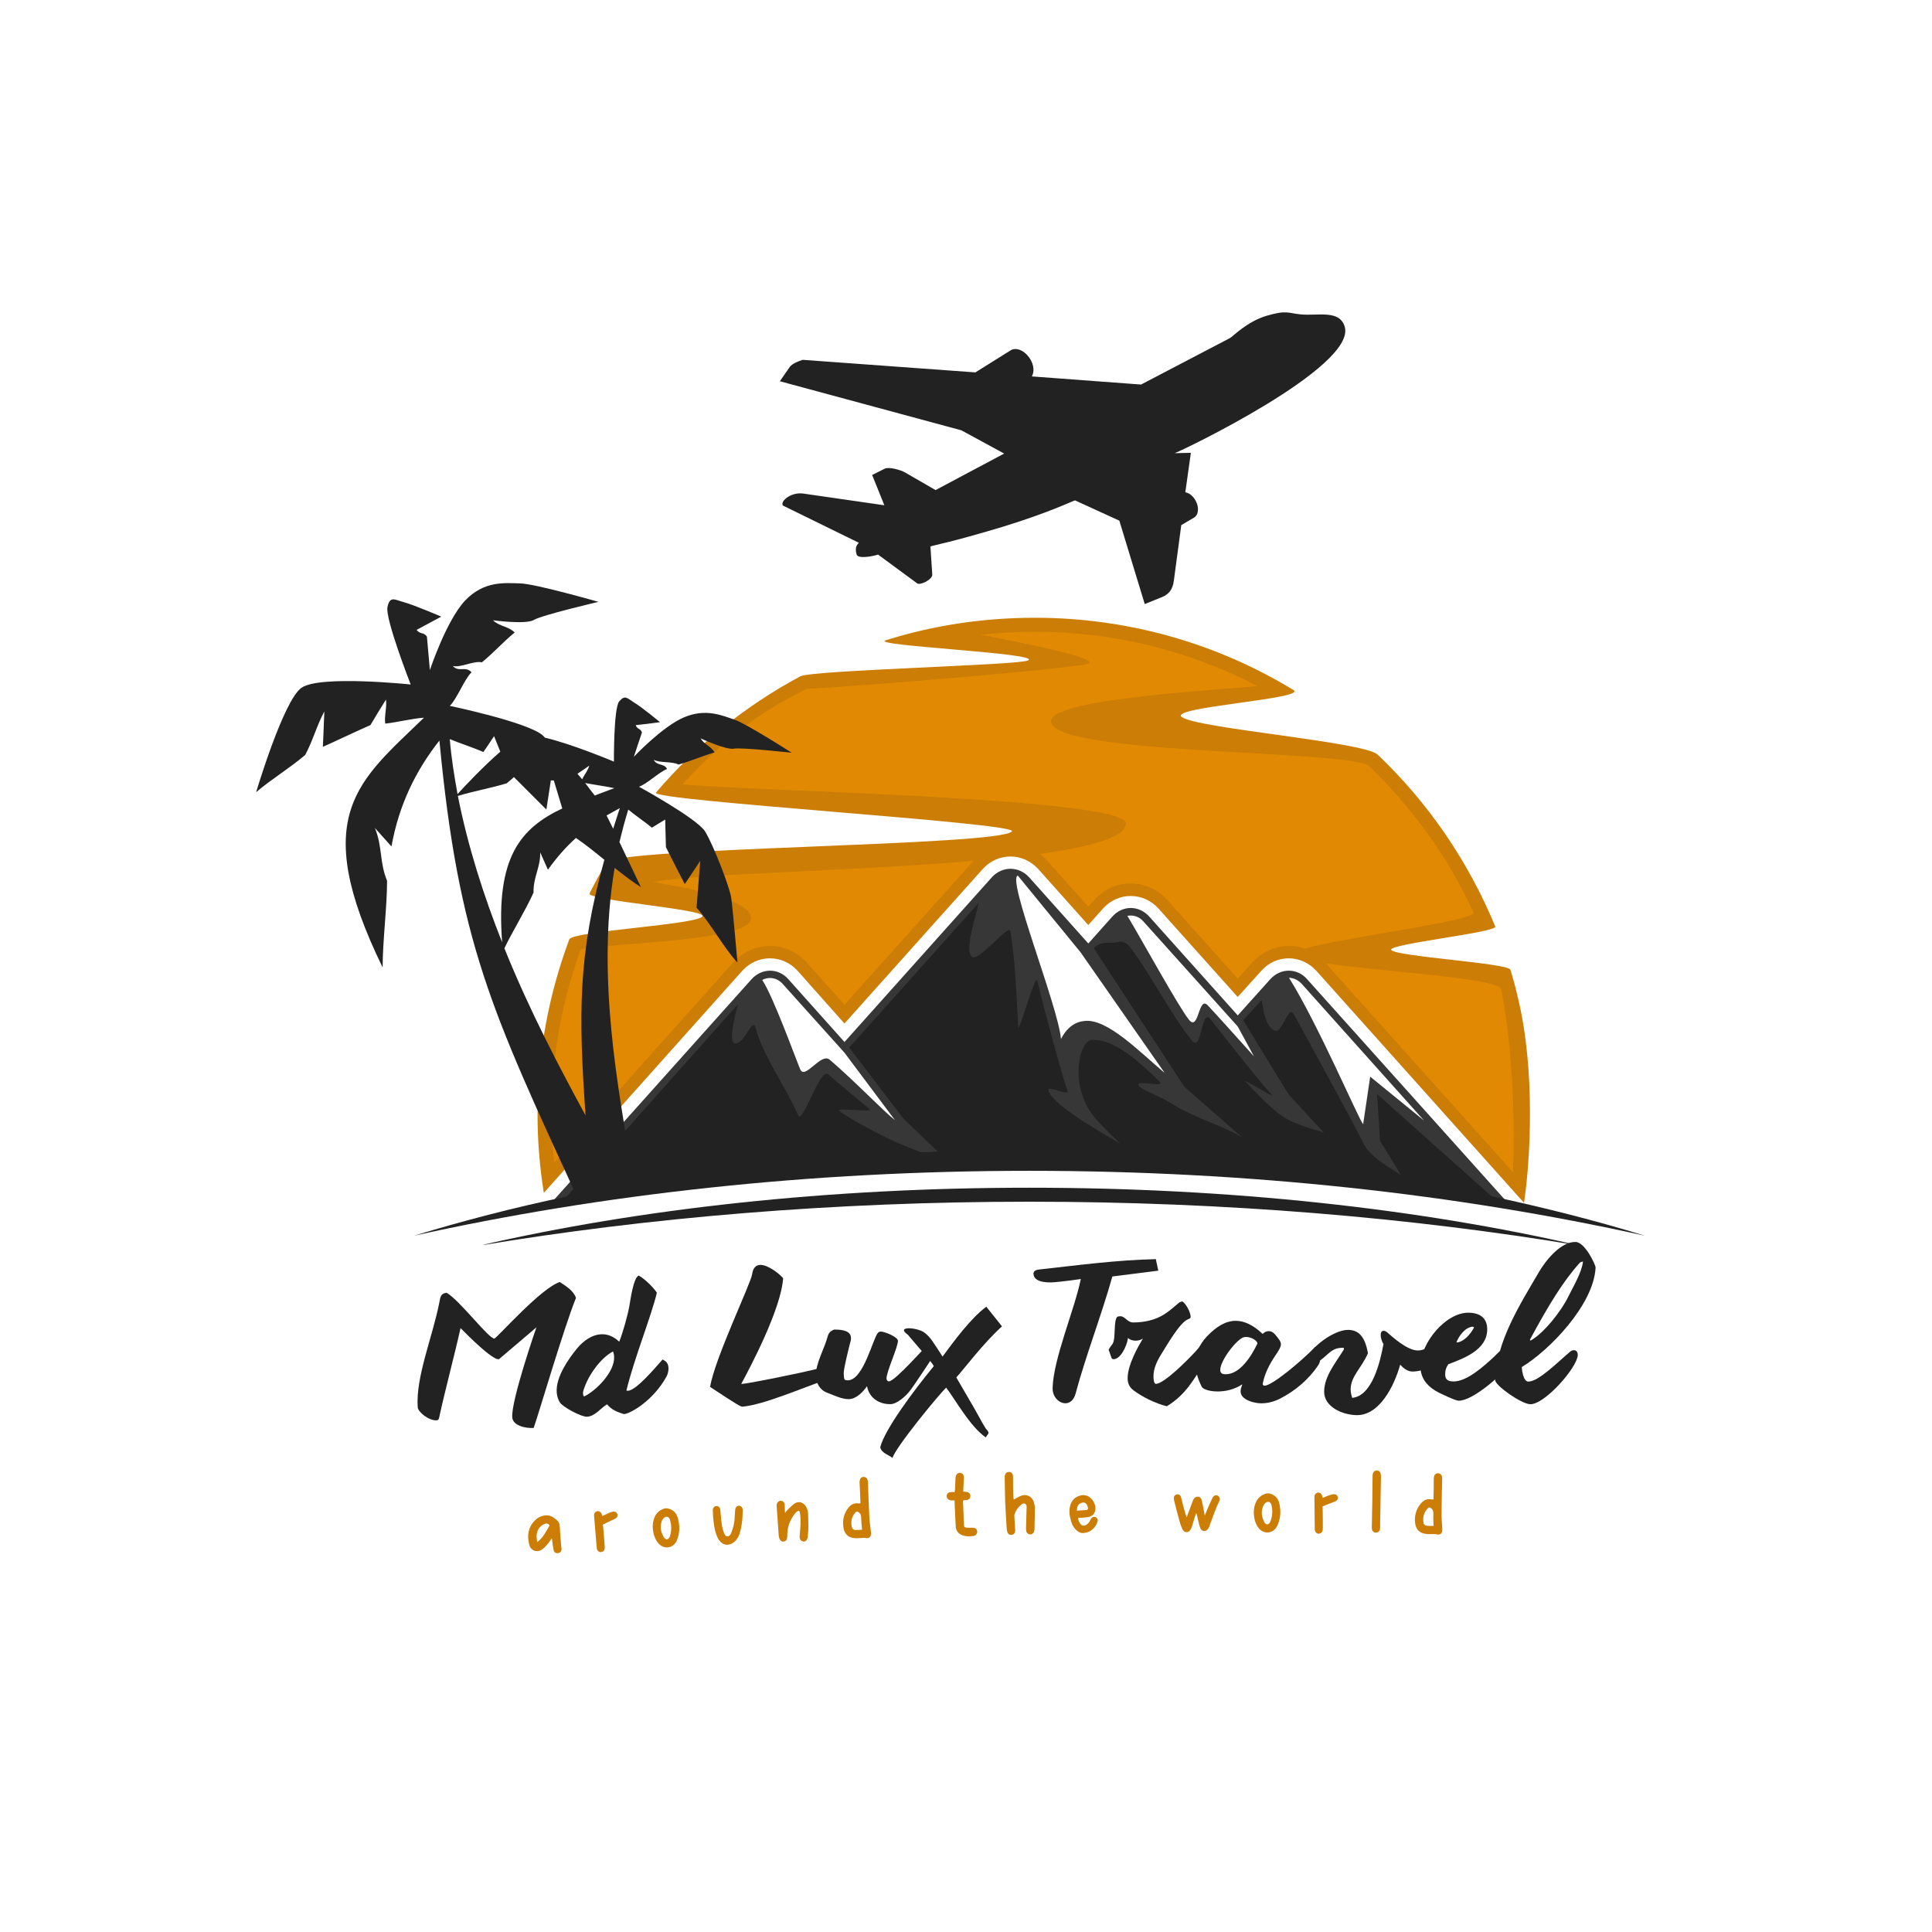 <svg xmlns="http://www.w3.org/2000/svg" xmlns:xlink="http://www.w3.org/1999/xlink" width="500" zoomAndPan="magnify" viewBox="0 0 375 375" height="500" preserveAspectRatio="xMidYMid meet" version="1.0"><defs><g/><clipPath id="fff503b07c"><path d="M 80 175 L 319.66 175 L 319.66 240 L 80 240 Z M 80 175 " clip-rule="nonzero"/></clipPath><clipPath id="c5ebbdfe94"><path d="M 93 230 L 307 230 L 307 241.613 L 93 241.613 Z M 93 230 " clip-rule="nonzero"/></clipPath><clipPath id="20e2b01f17"><path d="M 49.66 113 L 154 113 L 154 233 L 49.66 233 Z M 49.66 113 " clip-rule="nonzero"/></clipPath><clipPath id="4df3591c01"><path d="M 151 60.113 L 262 60.113 L 262 118 L 151 118 Z M 151 60.113 " clip-rule="nonzero"/></clipPath></defs><rect x="-37.5" width="450" fill="#ffffff" y="-37.5" height="450" fill-opacity="1"/><rect x="-37.5" width="450" fill="#ffffff" y="-37.5" height="450" fill-opacity="1"/><path fill="#cb7d06" d="M 200.859 119.906 C 190.766 119.906 181.027 121.41 171.934 124.273 C 168.496 125.344 202.723 126.781 199.5 128.207 C 197.211 129.141 157.473 130.07 155.316 131.289 C 144.648 137.016 135.129 144.68 127.324 153.844 C 126.035 155.418 197.641 159.715 196.422 161.359 C 194.277 164.223 119.449 164.441 117.656 167.449 C 116.508 169.453 115.445 171.387 114.438 173.395 C 113.723 174.754 136.992 176.473 136.348 177.832 C 135.703 179.477 111.145 180.695 110.496 182.34 C 106.562 192.867 104.336 204.398 104.336 216.352 C 104.336 221.508 104.766 226.594 105.555 231.535 L 144.074 188.43 C 147.008 185.203 151.879 185.203 154.812 188.43 L 163.906 198.664 L 190.758 168.664 C 193.691 165.441 198.562 165.441 201.504 168.664 L 211.234 179.547 L 214.105 176.328 C 217.039 173.105 221.91 173.105 224.844 176.328 L 240.234 193.512 L 244.82 188.43 C 247.691 185.203 252.555 185.203 255.496 188.43 L 295.809 233.469 C 297.02 225.445 298.098 207.832 294.59 193.512 C 294.086 191.363 293.801 190.293 293.16 188.215 C 292.734 186.926 270.461 185.637 270.031 184.348 C 269.605 183.207 290.656 180.98 290.227 179.836 C 285 167.164 277.195 155.773 267.387 146.465 C 264.738 143.961 232.23 141.383 229.363 139.164 C 226.785 137.23 253.777 135.656 251.062 133.934 C 236.379 124.988 219.188 119.906 200.859 119.906 Z M 200.859 119.906 " fill-opacity="1" fill-rule="evenodd"/><path fill="#e18903" d="M 107.555 225.664 C 107.27 222.582 107.055 219.504 107.055 216.352 C 107.055 205.398 108.984 194.582 112.711 184.273 C 118.008 182.984 145.723 182.77 145.793 178.258 C 145.867 174.18 129.895 171.742 126.816 171.238 C 133.402 169.594 164.699 169.16 188.969 167.086 L 163.906 195.012 L 156.605 186.848 C 152.734 182.551 146.219 182.551 142.285 186.848 Z M 107.555 225.664 " fill-opacity="1" fill-rule="evenodd"/><path fill="#e18903" d="M 257.355 186.996 C 268.383 188.641 290.797 189.789 291.371 192.008 C 293.16 200.598 294.234 215.207 293.66 227.52 Z M 257.355 186.996 " fill-opacity="1" fill-rule="evenodd"/><path fill="#e18903" d="M 244.035 133.152 C 239.809 133.793 204.078 135.371 204.008 139.953 C 203.934 146.543 259.5 145.469 265.59 148.551 C 274.109 156.711 281.059 166.379 285.996 177.047 C 286.785 178.77 260.578 181.918 253.277 184.137 C 249.77 182.922 245.758 183.852 243.035 186.859 L 240.242 189.941 L 226.641 174.758 C 222.707 170.391 216.184 170.391 212.316 174.758 L 211.242 175.977 L 203.297 167.098 C 202.797 166.594 202.363 166.098 201.797 165.734 C 211.68 164.375 218.477 162.516 218.547 159.863 C 218.758 154.703 141.785 153.484 132.477 152.199 C 140.352 143.82 146.441 138.668 156.535 133.723 C 170.355 132.941 203.938 130.07 210.527 129 C 215.684 128.137 198.137 124.703 190.336 123.195 C 193.77 122.84 197.281 122.621 200.859 122.621 C 215.965 122.621 230.715 126.207 244.035 133.152 Z M 244.035 133.152 " fill-opacity="1" fill-rule="evenodd"/><path fill="#373737" d="M 107.27 233.18 L 145.867 190.074 C 147.871 187.855 151.09 187.855 153.027 190.074 L 163.914 202.25 L 192.551 170.242 C 194.559 168.094 197.711 168.094 199.719 170.242 L 211.242 183.129 L 215.902 177.902 C 217.902 175.684 221.059 175.684 223.062 177.902 L 240.246 197.09 L 246.555 190.07 C 248.555 187.852 251.777 187.852 253.715 190.07 L 292.383 233.176 C 264.098 227.016 232.734 223.586 199.793 223.586 C 166.848 223.59 135.555 227.023 107.27 233.18 Z M 107.27 233.18 " fill-opacity="1" fill-rule="evenodd"/><path fill="#ffffff" d="M 151.949 191.008 L 163.906 204.32 L 173.715 217.426 C 171.426 215.641 165.91 209.836 161.043 205.684 C 159.324 204.25 156.242 209.695 155.312 207.547 C 154.387 205.328 150.012 193.227 147.941 190.215 C 149.297 189.5 150.879 189.789 151.949 191.008 Z M 151.949 191.008 " fill-opacity="1" fill-rule="evenodd"/><g clip-path="url(#fff503b07c)"><path fill="#222222" d="M 109.992 232.25 L 143.215 194.945 C 143.355 194.805 140.848 202.82 142.859 202.535 C 144.719 202.25 146.078 197.383 146.652 199.457 C 148.086 204.973 152.664 211.195 154.883 216.422 C 155.75 218.574 159.113 207.113 160.762 208.547 C 163.121 210.551 164.48 211.699 168.777 215.281 C 169.711 216.066 161.977 214.848 162.906 215.641 C 164.41 216.855 170.711 220.293 173.855 221.652 C 175.359 222.297 177.082 223.012 178.727 223.656 C 179.805 223.656 180.875 223.586 182.023 223.516 L 175.359 217.137 L 164.84 203.32 L 189.898 175.324 C 190.332 174.969 186.68 185.133 188.828 185.785 C 190.402 186.285 195.918 179.121 196.129 180.77 C 196.988 186.285 197.207 191.082 197.633 199.246 C 197.703 201.105 200.93 188.645 201.355 190.438 C 202.5 195.234 205.363 205.977 207.152 211.633 C 207.582 213 203.074 210.418 203.508 211.703 C 204.648 215.141 217.473 221.805 217.543 222.086 C 213.391 218.004 211.668 216.57 210.309 213.211 C 208.16 207.695 209.945 201.898 211.961 201.828 C 215.965 201.688 220.195 205.191 225.066 209.918 C 226.352 211.277 219.766 209.344 221.125 210.848 C 221.984 211.703 225.211 212.781 227.426 214.215 C 231.434 216.867 239.668 219.375 241.461 221.09 L 229.859 210.918 L 212.316 184.066 C 212.961 183.281 213.895 182.922 215.684 182.996 C 216.617 183.066 217.98 182.207 219.191 183.641 C 222.848 188.297 227.641 197.527 231.371 201.973 C 233.305 204.332 233.164 195.598 234.879 197.746 C 238.027 201.688 243.328 208.559 246.906 212.57 C 247.551 213.285 241.109 209.203 241.746 209.918 C 242.965 211.277 246.332 214.785 248.473 216.363 C 251.625 218.656 256.355 219.445 256.992 219.871 L 250.121 212.43 L 241.312 198.039 L 244.82 194.172 C 245.109 193.887 245.109 199.188 247.473 200.047 C 248.902 200.621 250.055 194.965 251.121 196.828 C 254.992 203.98 261.793 216.23 264.867 222.312 C 266.297 225.035 271.672 227.754 271.961 228.109 L 267.879 221.453 L 267.297 212.359 L 289.5 232.191 C 299.809 234.41 309.766 236.918 319.289 239.855 C 282.77 231.766 242.383 227.254 199.777 227.254 C 157.242 227.254 116.785 231.77 80.34 239.855 C 89.797 236.98 99.68 234.398 109.992 232.25 Z M 109.992 232.25 " fill-opacity="1" fill-rule="evenodd"/></g><path fill="#ffffff" d="M 205.941 201.68 C 205.367 195.234 195.344 170.461 197.562 169.957 L 209.742 184.848 L 226.066 208.262 C 221.266 204.25 214.965 197.664 210.527 198.168 C 208.734 198.309 207.09 199.387 205.941 201.68 Z M 205.941 201.68 " fill-opacity="1" fill-rule="evenodd"/><path fill="#ffffff" d="M 230.793 197.949 C 228.859 195.586 221.77 182.699 218.828 177.762 C 219.977 177.543 221.117 177.902 221.98 178.902 L 240.242 199.238 L 243.391 205.035 C 239.883 201.164 237.379 198.301 234.438 195.152 C 232.578 193.156 232.719 200.316 230.793 197.949 Z M 230.793 197.949 " fill-opacity="1" fill-rule="evenodd"/><path fill="#ffffff" d="M 264.586 218.215 C 263.727 217.285 255.852 198.812 250.195 189.789 C 251.055 189.789 251.988 190.215 252.703 191.008 L 276.402 217.496 L 265.953 208.977 Z M 264.586 218.215 " fill-opacity="1" fill-rule="evenodd"/><g clip-path="url(#c5ebbdfe94)"><path fill="#222222" d="M 199.781 230.535 C 160.688 230.535 124.098 234.617 93.023 241.777 C 125.602 236.332 161.766 233.25 199.781 233.25 C 237.875 233.25 273.969 236.332 306.617 241.777 C 275.535 234.617 238.953 230.535 199.781 230.535 Z M 199.781 230.535 " fill-opacity="1" fill-rule="evenodd"/></g><g clip-path="url(#20e2b01f17)"><path fill="#222222" d="M 120.316 156.852 C 119.449 157.352 118.594 157.785 117.734 158.281 C 118.09 159 118.523 159.855 119.02 160.859 C 119.449 159.574 119.812 158.281 120.316 156.852 Z M 111.789 162.648 C 109.789 164.441 107.996 166.516 106.352 168.809 C 105.852 167.668 105.348 166.59 104.852 165.441 C 104.922 168.375 103.488 170.242 103.559 173.246 C 102.059 176.613 99.551 180.625 97.902 184.062 C 102.836 196.305 108.711 207.406 113.652 216.5 C 112.289 196.738 112.148 185.496 117.305 166.883 C 115.445 165.371 113.582 163.867 111.789 162.648 Z M 97.469 182.914 C 96.18 166.305 101.117 160.719 109.137 156.922 L 107.492 151.477 L 106.918 151.477 L 106.051 157.133 L 99.75 150.832 C 99.324 151.262 98.828 151.617 98.324 152.051 C 95.242 152.98 91.945 153.555 88.871 154.488 C 90.812 164.301 93.891 173.891 97.469 182.914 Z M 115.445 154.418 C 116.656 153.914 117.949 153.484 119.238 152.98 C 117.664 152.625 115.367 152.34 113.582 151.98 C 114.227 152.84 114.871 153.703 115.445 154.418 Z M 113.008 151.266 C 113.371 150.406 114.148 149.547 114.371 148.613 C 113.582 149.188 112.797 149.688 112.082 150.188 C 112.363 150.547 112.723 150.91 113.008 151.266 Z M 88.809 154.129 C 90.098 152.695 93.82 148.762 97.109 145.898 L 95.895 142.887 C 95.18 143.961 94.535 144.961 93.82 145.969 C 91.887 145.105 89.164 144.246 87.305 143.461 C 87.59 147.039 88.16 150.547 88.809 154.129 Z M 105.77 143.176 C 111.215 144.465 119.16 147.828 119.16 147.828 C 119.16 147.828 119.09 137.59 120.168 136.16 C 121.312 134.801 121.742 135.516 123.102 136.375 C 124.461 137.16 128.113 140.172 128.113 140.172 C 126.535 140.387 124.965 140.598 123.391 140.746 C 123.676 141.605 124.312 141.32 124.602 142.172 C 124.172 143.391 123.461 145.609 123.027 146.898 C 123.027 146.898 128.543 141.027 132.762 139.234 C 136.984 137.441 140.141 138.879 142.5 139.66 C 144.867 140.453 153.672 146.109 153.672 146.109 C 153.672 146.109 143.934 145.031 142.43 145.316 C 140.926 145.605 135.984 143.316 135.984 143.316 C 136.699 144.531 137.914 144.742 138.699 146.039 C 136.047 146.824 134.262 147.684 131.688 148.402 C 130.543 147.758 128.039 148.117 126.891 147.473 C 127.465 148.691 128.969 148.117 129.469 149.266 C 127.961 149.84 125.531 152.199 124.027 152.703 C 124.027 152.703 135.27 158.859 136.844 161.367 C 138.418 163.871 141.715 172.398 141.934 174.324 C 142.219 176.258 143.145 186.855 143.145 186.855 C 140.43 183.922 137.922 179.195 135.199 176.188 C 135.484 172.609 135.625 170.746 135.914 167.094 C 134.914 168.598 133.91 170.102 132.91 171.602 C 131.691 169.238 130.473 166.875 129.258 164.441 C 129.18 162.648 129.18 160.859 129.117 159.07 C 128.254 159.57 127.395 160.145 126.535 160.648 C 125.246 159.574 123.312 158.281 121.949 157.141 C 121.305 159.219 120.738 161.359 120.234 163.441 C 122.234 167.668 124.391 172.176 124.391 172.176 C 122.746 171.176 121.023 169.816 119.301 168.453 C 115.648 190.004 120.309 212.273 122.172 224.801 L 118.52 225.301 C 119.016 226.309 119.59 227.23 120.094 228.164 C 117.441 229.668 114.793 231.102 112.141 232.602 C 95.453 196.301 89.012 182.98 85.289 143.742 C 80.711 149.539 77.414 156.273 75.984 164.293 C 74.906 163.078 73.836 161.93 72.766 160.711 C 74.266 164.363 73.621 167.297 75.129 170.953 C 75.129 176.109 74.27 182.621 74.27 187.781 C 59.809 158.137 69.691 151.547 82.293 139.305 C 80.07 139.445 76.918 140.234 74.773 140.453 C 74.555 139.016 75.129 137.227 74.914 135.797 C 73.836 137.52 72.91 139.016 71.902 140.738 C 69.109 141.957 65.395 143.75 62.672 144.961 C 62.746 142.672 62.887 140.383 62.957 138.086 C 61.527 140.738 60.668 143.891 59.238 146.535 C 56.23 149.113 52.723 151.191 49.715 153.766 C 49.715 153.766 55.012 135.938 58.52 133.5 C 62.031 130.996 79.715 132.859 79.715 132.859 C 79.715 132.859 74.707 120.039 75.207 117.82 C 75.711 115.602 76.57 116.395 78.426 116.891 C 80.289 117.395 85.656 119.684 85.656 119.684 C 84.082 120.543 82.438 121.406 80.863 122.262 C 81.578 123.191 82.152 122.617 82.863 123.547 C 83.004 125.195 83.293 128.344 83.438 130.066 C 83.438 130.066 86.59 120.539 90.242 116.605 C 93.965 112.664 98.047 113.168 100.98 113.238 C 103.914 113.309 116.164 116.82 116.164 116.82 C 116.164 116.82 105.137 119.398 103.633 120.328 C 102.129 121.258 95.684 120.398 95.684 120.398 C 97.109 121.688 98.547 121.477 99.902 122.762 C 97.473 124.766 95.969 126.559 93.535 128.559 C 91.953 128.203 89.445 129.637 87.879 129.273 C 89.094 130.562 90.383 129.203 91.523 130.492 C 90.16 131.781 88.66 135.723 87.305 137.008 C 87.305 137.008 102.41 140.16 105.344 142.734 C 105.488 142.887 105.629 143.035 105.77 143.176 Z M 105.77 143.176 " fill-opacity="1" fill-rule="evenodd"/></g><g clip-path="url(#4df3591c01)"><path fill="#222222" d="M 171.648 98.066 L 169.281 92.191 L 171.711 90.977 C 172.574 90.547 174.934 91.262 175.648 91.691 L 181.59 95.125 L 194.906 88.035 L 186.602 83.523 L 151.371 74 L 153.305 71.207 C 153.305 71.207 153.73 70.492 155.809 69.844 L 189.32 72.281 L 196.199 67.98 C 197.27 67.34 198.914 68.051 199.918 69.629 C 200.707 70.844 200.777 72.203 200.281 73.062 L 221.477 74.641 L 238.738 65.617 C 239.453 65.184 242.027 62.465 245.75 61.32 C 249.832 60.102 250.051 60.82 252.555 61.031 C 255.922 61.32 260.004 60.102 261.004 63.398 C 263.371 71.203 229.211 87.602 228 87.961 L 231.148 87.891 L 230.07 95.555 C 230.863 95.695 231.574 96.27 232.078 97.199 C 232.793 98.488 232.652 99.992 231.715 100.496 L 229.285 101.926 L 227.859 112.594 C 227.641 114.594 226.711 115.387 225.562 115.891 L 222.195 117.246 L 217.262 101.062 L 208.664 97.125 C 207.949 97.34 203.793 99.418 194.77 102.207 C 184.312 105.355 181.309 105.789 180.594 106.074 L 180.953 111.516 C 181.027 112.445 178.664 113.664 178.02 113.23 L 170.43 107.645 C 169.352 108.004 166.559 108.508 166.277 107.645 C 165.914 106.426 166.207 105.859 166.707 105.355 L 152.098 98.195 C 151.957 98.125 151.887 98.055 151.887 97.977 L 151.887 97.906 C 151.668 97.117 153.68 95.402 156.109 95.828 L 170.5 97.906 C 170.926 97.996 171.285 97.996 171.648 98.066 Z M 171.648 98.066 " fill-opacity="1" fill-rule="evenodd"/></g><g fill="#222222" fill-opacity="1"><g transform="translate(82.431, 277.048)"><g><path d="M 6.961 -19.266 C 8.547 -17.668 13.059 -13.117 14.402 -13.215 L 21.684 -19.41 C 21.684 -19.41 16.758 -5.238 16.996 -1.938 C 17.113 -0.336 19.555 0.215 21.156 0.117 C 22.289 -3.129 27.004 -19.277 29.363 -25.117 C 28.918 -26.539 27.363 -27.445 26.219 -28.211 C 22.539 -26.977 14.516 -17.875 13.543 -17.23 C 12.441 -17.152 6.812 -24.668 4.254 -26.125 C 3.055 -25.953 3.066 -25.328 2.824 -24.137 C 1.52 -17.539 -1.773 -9.711 -1.352 -3.898 C -1.285 -2.949 0.859 -1.254 2.34 -1.363 C 2.754 -1.391 2.781 -1.738 2.922 -2.406 C 3.762 -6.359 5.852 -14.273 6.961 -19.266 Z M 6.961 -19.266 "/></g></g></g><g fill="#222222" fill-opacity="1"><g transform="translate(110.01, 275.084)"><g><path d="M 12.16 -21.637 C 11.824 -19.77 10.887 -16.41 10.18 -14.656 C 9.059 -15.73 7.84 -16.176 6.617 -16.102 C 4.965 -16.004 3.336 -14.973 1.965 -13.32 C 0.324 -11.301 -2.129 -7.836 -1.953 -4.875 C -1.91 -4.172 -1.711 -3.473 -1.328 -2.859 C -0.773 -1.977 2.848 -0.031 3.934 -0.098 C 5.5 -0.191 6.516 -1.723 7.816 -2.508 C 8.762 -1.406 9.68 -1.066 11.02 -0.625 C 11.055 -0.613 11.109 -0.613 11.16 -0.617 C 12.191 -0.68 16.648 -3.004 19.363 -7.902 C 19.547 -8.238 19.785 -8.93 19.742 -9.617 C 19.715 -10.047 19.586 -10.473 19.258 -10.797 L 18.609 -11.223 C 16.992 -9.398 13.492 -5.234 11.891 -5.137 C 11.77 -5.129 11.664 -5.156 11.578 -5.188 C 13.113 -11.535 16.398 -19.559 17.488 -24.168 C 16.84 -25.184 15.078 -26.91 13.988 -27.484 C 12.949 -27.23 12.328 -22.598 12.16 -21.637 Z M 9.191 -11.801 C 9.371 -8.805 5.672 -5.125 3.352 -4.02 C 3.223 -4.184 3.16 -4.371 3.148 -4.559 C 3.133 -4.82 3.203 -5.082 3.273 -5.328 C 4.145 -8.109 6.535 -11.469 8.98 -12.773 C 9.102 -12.469 9.172 -12.145 9.191 -11.801 Z M 9.191 -11.801 "/></g></g></g><g fill="#222222" fill-opacity="1"><g transform="translate(128.774, 273.973)"><g/></g></g><g fill="#222222" fill-opacity="1"><g transform="translate(139.5, 273.393)"><g><path d="M 4.68 -0.363 C 8.941 -0.793 16.004 -3.934 21.43 -5.781 C 21.906 -5.941 22.039 -6.066 22.016 -6.531 C 21.969 -7.582 21.297 -8 20.469 -7.965 C 20.297 -7.957 20.109 -7.934 19.918 -7.891 C 14.832 -6.629 5.586 -4.82 4.484 -4.773 C 4.418 -4.77 4.363 -4.77 4.383 -4.785 C 6.121 -8.023 12.098 -19.266 12.504 -25.293 C 11.828 -26.109 9.574 -27.941 8.023 -27.875 C 7.266 -27.84 6.664 -27.348 6.496 -26.098 C 6.246 -24.273 -0.82 -9.598 -1.668 -4.191 C 3.773 -0.582 4.316 -0.348 4.645 -0.359 Z M 4.68 -0.363 "/></g></g></g><g fill="#222222" fill-opacity="1"><g transform="translate(159.708, 272.502)"><g><path d="M 8.582 -3.449 C 8.969 -1.199 10.926 0.113 13.203 0.039 C 14.359 0 15.949 -1.383 16.73 -2.324 C 17.691 -3.48 21.516 -9.371 21.516 -9.371 L 19.891 -10.957 C 19.816 -11.043 14.102 -4.496 12.863 -4.387 C 12.535 -4.359 12.371 -4.68 12.363 -4.922 C 12.32 -6.199 14.621 -11.09 14.582 -12.262 C 14.555 -13.039 11.863 -14.07 11.277 -14.047 C 11.055 -14.043 10.832 -13.965 10.699 -13.805 C 9.703 -12.668 7.902 -4.684 4.902 -4.582 C 4.73 -4.578 4.555 -4.605 4.363 -4.652 C 4.121 -4.68 4.086 -5.23 4.07 -5.676 L 4.059 -5.988 C 4.035 -6.781 4.988 -10.645 5.297 -11.828 C 5.422 -12.211 5.477 -12.543 5.469 -12.816 C 5.426 -14.109 4.035 -14.441 2.203 -14.434 C 1.812 -14.281 1.184 -14.02 0.953 -13.148 C 0.359 -10.797 -1.422 -7.855 -1.34 -5.477 C -1.293 -3.996 -0.574 -2.672 0.91 -2.152 C 1.926 -1.789 3.664 -0.883 5.094 -0.93 C 6.543 -0.98 7.875 -2.406 8.582 -3.449 Z M 8.582 -3.449 "/></g></g></g><g fill="#222222" fill-opacity="1"><g transform="translate(179.195, 271.855)"><g><path d="M 0.098 -13.289 C -0.566 -13.734 -1.973 -14.062 -2.871 -14.039 C -3.387 -14.027 -3.746 -13.898 -3.738 -13.641 C -3.734 -13.449 -3.52 -13.16 -2.996 -12.797 C 1.484 -7.543 1.75 -7.324 2.043 -6.676 C -1.992 -1.762 -7.418 5.551 -8.332 9.008 C -8.199 10.211 -6.48 10.617 -5.949 11.141 C -5.629 9.406 3.09 -1.27 4.457 -2.508 C 6.133 -0.359 9.082 5.051 12.152 7.148 C 12.332 6.73 12.672 6.551 12.664 6.238 C 12.66 6.051 12.516 5.812 12.16 5.457 C 10.344 2.484 12.699 6.203 6.426 -4.492 C 8.09 -6.344 11.559 -11.004 15.289 -14.41 L 12.242 -18.23 C 9.145 -15.895 5.957 -11.52 3.754 -8.547 C 1.926 -11.348 1.379 -12.406 0.098 -13.289 Z M 0.098 -13.289 "/></g></g></g><g fill="#222222" fill-opacity="1"><g transform="translate(193.236, 271.509)"><g/></g></g><g fill="#222222" fill-opacity="1"><g transform="translate(203.991, 271.308)"><g><path d="M 0.324 -1.762 C 0.344 -0.09 1.617 1.082 2.824 1.066 C 3.637 1.059 4.422 0.496 4.785 -0.82 C 6.695 -8.004 9.867 -16.184 11.914 -23.543 L 20.832 -24.672 L 20.355 -26.91 C 12.734 -26.742 5.262 -25.734 -2.316 -24.895 C -3.074 -24.816 -3.398 -24.5 -3.395 -24.09 C -3.383 -23.141 -2.492 -22.355 0.043 -22.391 C 2.195 -22.504 5.797 -23.051 5.797 -23.051 C 4.578 -17.102 0.457 -7.562 0.32 -1.883 Z M 0.324 -1.762 "/></g></g></g><g fill="#222222" fill-opacity="1"><g transform="translate(215.511, 271.15)"><g><path d="M 8.379 -4.012 C 8.371 -5.527 9.07 -7 9.941 -8.383 C 11.055 -10.148 13.551 -14.574 15.168 -15.117 C 15.461 -15.207 15.598 -15.344 15.598 -15.551 C 15.594 -16.328 14.773 -18.051 13.977 -18.547 C 13.789 -18.477 13.512 -18.438 13.34 -18.301 C 12.465 -17.555 11.418 -16.633 10.453 -16.027 C 8.719 -14.93 6.617 -14.473 4.477 -14.461 C 3.254 -14.453 2.918 -15.676 1.918 -15.672 C 1.746 -15.672 1.559 -15.633 1.352 -15.566 C 0.562 -14.734 1.113 -11.406 0.445 -10.316 C 0.223 -9.969 -0.188 -9.535 -0.324 -9.156 L 0.27 -7.504 C 0.359 -7.383 0.48 -7.332 0.652 -7.332 C 1.961 -7.34 3.191 -9.777 3.441 -11.453 C 3.754 -11.109 4.324 -10.922 4.926 -10.926 C 5.41 -10.93 5.91 -11.051 6.34 -11.332 C 5.469 -9.945 3.348 -6.242 3.363 -3.621 C 3.367 -2.621 3.734 -1.863 4.512 -1.281 C 6.262 0.035 8.805 1.266 10.961 1.805 C 14.762 -0.473 16.312 -3.707 18.043 -6.199 C 18.832 -7.324 19.566 -8.469 19.562 -9.277 C 19.559 -9.656 18.727 -10.41 18.125 -10.41 C 17.969 -10.406 17.848 -10.371 17.746 -10.27 C 17.66 -10.184 17.18 -9.523 16.41 -8.691 C 14.883 -7.047 10.422 -2.555 8.836 -2.547 C 8.609 -2.547 8.383 -2.926 8.379 -4.012 Z M 8.379 -4.012 "/></g></g></g><g fill="#222222" fill-opacity="1"><g transform="translate(232.79, 271.047)"><g><path d="M 11.996 1.336 C 13.223 1.344 14.535 1.023 15.762 0.375 C 18.668 -1.129 21.23 -3.305 23.074 -6.039 C 23.301 -6.367 23.492 -6.883 23.496 -7.469 C 23.5 -8.125 23.262 -8.902 22.523 -9.648 C 19.992 -7.004 14.137 -2.082 12.672 -2.09 C 12.445 -2.094 12.309 -2.195 12.309 -2.457 C 12.309 -2.523 12.328 -2.594 12.348 -2.68 C 12.754 -4.559 13.57 -6.191 14.84 -8.066 C 15.516 -9.078 15.832 -9.629 15.832 -10.113 C 15.836 -10.648 15.461 -11.133 14.688 -12.051 C 14.309 -12.5 13.879 -12.676 13.484 -12.676 C 13.02 -12.68 12.566 -12.441 12.289 -12.133 C 10.453 -13.867 8.734 -14.668 7.094 -14.676 C 5.145 -14.688 3.293 -13.574 1.457 -11.633 C 0.121 -10.211 -0.734 -8.488 -0.742 -6.438 C -0.75 -5.059 -0.379 -3.539 0.477 -1.859 C 0.715 -1.41 1.938 -0.973 3.523 -0.965 C 4.988 -0.957 6.77 -1.312 8.344 -2.355 C 8.184 -1.906 8.012 -1.441 8.008 -0.992 C 8 0.695 10.703 1.332 11.996 1.336 Z M 9.098 -11.543 C 10.133 -11.539 11.266 -10.793 11.262 -10.309 C 11.262 -10.273 11.262 -10.238 11.246 -10.203 C 10.008 -7.625 7.816 -4.289 5.094 -4.305 C 4.508 -4.305 4.059 -4.465 4.062 -5.172 C 4.07 -7.016 7.32 -11.207 8.664 -11.496 C 8.805 -11.527 8.941 -11.543 9.098 -11.543 Z M 9.098 -11.543 "/></g></g></g><g fill="#222222" fill-opacity="1"><g transform="translate(255.046, 271.163)"><g><path d="M 16.73 -6.281 C 17.273 -5.668 18.109 -4.965 19.055 -4.949 C 21.023 -4.914 25.289 -6.277 25.332 -8.883 C 25.344 -9.59 24.777 -9.855 24.035 -9.867 C 22.449 -9.895 21.348 -9.016 20.125 -9.035 C 18.004 -9.07 15.031 -11.844 14.297 -12.477 C 14.078 -12.672 13.82 -12.848 13.527 -12.852 C 13.098 -12.859 12.953 -12.516 12.945 -12.086 C 12.938 -11.465 13.215 -10.648 13.484 -10.285 C 12.898 -7.066 11.355 -0.191 7.414 0.156 C 7.219 -0.469 7.105 -0.988 7.113 -1.523 C 7.156 -4.023 9.129 -5.492 10.473 -8.488 C 9.887 -11.758 8.684 -13 6.648 -13.035 C 3.805 -13.082 -0.848 -9.414 -0.871 -7.914 C -0.883 -7.258 -0.145 -6.832 0.473 -6.824 C 0.941 -6.816 1.781 -7.543 2.254 -7.969 C 3.637 -9.219 4.176 -9.559 5.762 -9.566 L 5.809 -9.254 C 4.25 -6.691 2.016 -4.105 1.969 -1.105 C 1.918 1.945 5.582 3.473 8.258 3.516 C 12.707 3.59 15.559 -2.109 16.73 -6.281 Z M 16.73 -6.281 "/></g></g></g><g fill="#222222" fill-opacity="1"><g transform="translate(276.209, 271.526)"><g><path d="M 13.844 -8.234 C 11.898 -6.422 8.504 -3.316 5.867 -3.387 C 4.559 -3.418 4.277 -3.98 4.301 -4.875 C 4.324 -5.719 4.523 -6.113 4.902 -6.723 C 7.934 -7.871 12.355 -9.5 12.457 -13.359 C 12.512 -15.516 11.281 -16.668 8.918 -16.73 C 4.438 -16.844 -0.391 -10.914 -0.504 -6.516 C -0.562 -4.242 0.605 -2.691 2.336 -1.629 C 3.203 -1.09 6.289 0.336 6.891 0.352 C 9.598 0.418 15.23 -4.559 16.785 -6.66 C 17.375 -7.453 17.832 -8.41 17.859 -9.496 C 17.875 -10.117 17.586 -10.211 17.258 -10.219 C 17.121 -10.223 16.98 -10.207 16.859 -10.211 C 15.652 -10.242 14.355 -8.723 13.844 -8.234 Z M 9.914 -13.875 C 9.246 -12.598 7.91 -11.027 6.477 -10.945 C 6.887 -12.09 8.086 -13.871 9.625 -14.02 C 9.711 -14.02 9.797 -13.93 9.914 -13.875 Z M 9.914 -13.875 "/></g></g></g><g fill="#222222" fill-opacity="1"><g transform="translate(290.797, 271.905)"><g><path d="M 6.207 0.652 C 9.035 0.746 15.367 -6.5 15.445 -8.879 C 15.461 -9.379 15.219 -9.816 14.75 -9.832 C 14.543 -9.84 14.25 -9.797 13.984 -9.562 C 11.391 -7.371 7.766 -3.68 5.82 -3.742 C 4.836 -3.773 4.57 -6.215 4.582 -6.562 C 9.828 -9.703 18.562 -18.629 18.906 -25.883 C 18.922 -26.348 16.875 -30.781 15.047 -30.84 C 12.117 -30.938 9.145 -27.152 7.848 -24.902 C 4.242 -18.703 -0.34 -11.609 -0.59 -4.039 C -0.625 -3.008 4.449 0.594 6.207 0.652 Z M 6.324 -11.715 C 6.203 -11.719 6.188 -11.773 6.176 -11.91 C 9.758 -18.523 12.531 -23.125 15.848 -26.812 C 15.973 -26.961 16.23 -26.973 16.461 -27.051 C 16.234 -24.934 14.629 -22.312 13.539 -20.09 C 12.262 -17.492 8.961 -13.215 6.324 -11.715 Z M 6.324 -11.715 "/></g></g></g><g fill="#cb7d06" fill-opacity="1"><g transform="translate(102.639, 301.832)"><g><path d="M 4.48 -3.254 C 4.539 -2.941 4.547 -2.77 4.559 -2.629 C 4.629 -2.078 4.699 -1.562 4.805 -1.012 C 4.867 -0.562 5.195 -0.344 5.578 -0.367 C 6.027 -0.363 6.324 -0.66 6.363 -1.113 C 6.344 -1.391 6.293 -1.668 6.273 -1.91 C 6.223 -2.707 6.137 -3.5 6.082 -4.297 C 6.051 -4.781 6.051 -5.305 5.984 -5.785 C 5.969 -6.062 5.809 -6.367 5.656 -6.562 C 5.43 -6.828 5.141 -6.984 4.883 -7.211 C 4.371 -7.594 3.836 -7.766 3.18 -7.688 C 2.387 -7.602 1.711 -7.277 1.16 -6.688 C -0.145 -5.383 -0.352 -3.77 0.074 -2.059 C 0.363 -0.824 1.609 -0.383 2.605 -1.109 C 2.969 -1.379 3.266 -1.676 3.523 -1.973 C 3.848 -2.34 4.098 -2.738 4.48 -3.254 Z M 1.645 -2.508 C 1.434 -3.609 1.398 -4.648 2.246 -5.504 C 2.477 -5.73 2.809 -5.926 3.117 -6.051 C 3.453 -6.211 3.773 -6.094 4.039 -5.762 C 3.383 -4.605 2.77 -3.348 1.645 -2.508 Z M 1.645 -2.508 "/></g></g></g><g fill="#cb7d06" fill-opacity="1"><g transform="translate(115.578, 300.982)"><g><path d="M 1.438 -5.059 C 2.418 -5.535 2.348 -5.531 3.668 -6.129 C 4.145 -6.332 4.398 -6.695 4.238 -7.102 C 4.109 -7.512 3.715 -7.664 3.203 -7.527 C 2.348 -7.27 2.117 -7.047 1.34 -6.723 C 1.258 -6.891 1.215 -7.062 1.172 -7.199 C 1.047 -7.504 0.723 -7.691 0.414 -7.676 C 0.066 -7.621 -0.195 -7.395 -0.246 -7.078 C -0.305 -6.902 -0.262 -6.73 -0.25 -6.559 C -0.098 -4.586 0.09 -2.578 0.242 -0.605 C 0.285 -0.469 0.258 -0.363 0.297 -0.262 C 0.422 0.078 0.715 0.305 1.059 0.285 C 1.371 0.266 1.672 0.074 1.758 -0.277 C 1.785 -0.418 1.809 -0.594 1.797 -0.77 C 1.727 -1.98 1.617 -3.191 1.512 -4.367 C 1.5 -4.574 1.453 -4.781 1.438 -5.059 Z M 1.438 -5.059 "/></g></g></g><g fill="#cb7d06" fill-opacity="1"><g transform="translate(126.757, 300.316)"><g><path d="M 0.188 -2.34 C 0.355 -1.828 0.594 -1.25 1.039 -0.75 C 2.109 0.477 3.906 0.242 4.59 -1.254 C 5.242 -2.75 5.227 -4.277 4.762 -5.816 C 4.473 -6.738 3.812 -7.332 2.863 -7.523 C 2.582 -7.578 2.273 -7.562 2 -7.441 C 1.113 -7.117 0.488 -6.457 0.191 -5.539 C -0.172 -4.512 -0.117 -3.469 0.188 -2.34 Z M 3.34 -5.148 C 3.602 -4.121 3.586 -3.148 3.289 -2.191 C 3.262 -2.086 3.199 -1.945 3.133 -1.836 C 2.91 -1.477 2.527 -1.457 2.273 -1.723 C 2.16 -1.82 2.09 -1.883 2.047 -2.023 C 1.508 -2.965 1.316 -3.965 1.676 -5.027 C 1.766 -5.309 1.996 -5.598 2.227 -5.785 C 2.629 -6.051 2.984 -5.93 3.219 -5.492 C 3.293 -5.355 3.301 -5.219 3.34 -5.148 Z M 3.34 -5.148 "/></g></g></g><g fill="#cb7d06" fill-opacity="1"><g transform="translate(138.456, 299.688)"><g><path d="M -0.039 -5.246 C -0.039 -5.246 0.031 -4.449 0.086 -4.07 C 0.203 -3.031 0.426 -2.035 0.887 -1.117 C 1.648 0.305 3.016 0.551 4.18 -0.512 C 4.582 -0.875 4.836 -1.34 5.055 -1.871 C 5.359 -2.789 5.523 -3.734 5.617 -4.68 C 5.656 -5.305 5.695 -5.934 5.703 -6.559 C 5.715 -7.047 5.422 -7.379 5 -7.43 C 4.617 -7.445 4.32 -7.152 4.238 -6.664 C 4.219 -6.352 4.199 -6.035 4.176 -5.723 C 4.137 -5.129 4.129 -4.539 4.016 -3.977 C 3.906 -3.348 3.695 -2.711 3.477 -2.145 C 3.355 -1.793 3.059 -1.465 2.711 -1.484 C 2.328 -1.5 2.203 -1.875 2.051 -2.215 C 1.695 -3.102 1.578 -4.07 1.5 -5.039 C 1.441 -5.559 1.414 -6.113 1.352 -6.668 C 1.297 -7.117 1.008 -7.379 0.625 -7.363 C 0.242 -7.379 -0.059 -7.086 -0.105 -6.633 C -0.098 -6.492 -0.094 -6.391 -0.086 -6.25 C -0.07 -5.906 -0.055 -5.594 -0.039 -5.246 Z M -0.039 -5.246 "/></g></g></g><g fill="#cb7d06" fill-opacity="1"><g transform="translate(150.99, 299.095)"><g><path d="M 1.375 -5.441 C 1.375 -5.441 1.371 -5.578 1.328 -6.621 C 1.32 -6.793 1.348 -7.004 1.305 -7.176 C 1.223 -7.555 0.934 -7.785 0.551 -7.805 C 0.203 -7.789 -0.102 -7.57 -0.191 -7.219 C -0.254 -7.078 -0.246 -6.938 -0.242 -6.766 C -0.094 -4.824 0.023 -2.852 0.172 -0.91 C 0.215 -0.738 0.254 -0.566 0.297 -0.43 C 0.449 -0.055 0.734 0.145 1.117 0.129 C 1.461 0.078 1.73 -0.141 1.785 -0.559 C 1.809 -0.77 1.836 -1.012 1.828 -1.223 C 1.836 -2.715 2.336 -4.02 3.227 -5.203 C 3.461 -5.492 3.656 -5.777 4.07 -5.863 C 4.535 -5.535 4.41 -2.645 4.23 -1.039 C 4.152 -0.414 4.449 0.062 4.938 0.113 C 5.426 0.16 5.723 -0.199 5.801 -0.863 C 5.984 -2.363 5.898 -3.645 5.871 -5.137 C 5.848 -5.727 5.719 -6.312 5.352 -6.82 C 4.871 -7.492 4.098 -7.742 3.348 -7.328 C 2.91 -7.066 2.543 -6.668 2.141 -6.305 C 1.906 -6.086 1.574 -5.727 1.375 -5.441 Z M 1.375 -5.441 "/></g></g></g><g fill="#cb7d06" fill-opacity="1"><g transform="translate(163.633, 298.582)"><g><path d="M 3.379 -6.785 C 3.207 -6.777 3.102 -6.773 2.996 -6.773 C 2.02 -6.91 1.344 -6.438 0.812 -5.621 C 0.055 -4.48 -0.145 -3.227 0.109 -1.914 C 0.316 -0.914 0.93 -0.207 1.977 -0.066 C 2.465 0.02 2.988 0 3.473 -0.051 C 3.82 -0.062 4.094 -0.141 4.445 -0.047 C 5.004 0.07 5.41 -0.254 5.426 -0.812 C 5.449 -1.09 5.371 -1.367 5.363 -1.645 C 5.262 -2.543 5.129 -3.406 5.098 -4.309 C 4.988 -6.492 4.91 -8.711 4.836 -10.898 C 4.828 -11.07 4.789 -11.211 4.75 -11.383 C 4.633 -11.727 4.387 -11.891 4.035 -11.914 C 3.723 -11.938 3.449 -11.789 3.32 -11.508 C 3.258 -11.332 3.195 -11.086 3.203 -10.91 C 3.227 -10.219 3.285 -9.523 3.309 -8.832 C 3.332 -8.172 3.355 -7.512 3.379 -6.785 Z M 3.695 -1.656 C 3.242 -1.641 2.828 -1.59 2.445 -1.613 C 2.062 -1.598 1.777 -1.832 1.695 -2.211 C 1.484 -3.246 1.664 -4.191 2.363 -4.977 C 2.598 -5.266 2.773 -5.234 3.094 -5.004 C 3.344 -4.805 3.488 -4.566 3.504 -4.219 C 3.531 -3.387 3.594 -2.59 3.695 -1.656 Z M 3.695 -1.656 "/></g></g></g><g fill="#cb7d06" fill-opacity="1"><g transform="translate(175.524, 298.178)"><g/></g></g><g fill="#cb7d06" fill-opacity="1"><g transform="translate(183.811, 297.933)"><g><path d="M 1.473 -6.703 C 1.488 -5.973 1.504 -5.312 1.555 -4.656 C 1.578 -3.684 1.637 -2.711 1.695 -1.742 C 1.711 -1.082 1.969 -0.465 2.602 -0.133 C 3.41 0.336 4.312 0.312 5.211 0.188 C 5.664 0.105 5.93 -0.352 5.852 -0.766 C 5.77 -1.215 5.418 -1.414 4.898 -1.402 C 4.586 -1.395 4.238 -1.387 3.926 -1.414 C 3.367 -1.469 3.332 -1.469 3.285 -2.059 C 3.215 -3.516 3.18 -4.973 3.109 -6.43 C 3.105 -6.531 3.176 -6.637 3.172 -6.742 C 3.414 -6.75 3.59 -6.754 3.762 -6.758 C 4.281 -6.84 4.551 -7.125 4.539 -7.574 C 4.531 -7.992 4.246 -8.297 3.793 -8.355 C 3.582 -8.383 3.375 -8.379 3.168 -8.41 C 3.156 -8.758 3.188 -9.035 3.18 -9.312 C 3.227 -10.285 3.258 -10.32 3.273 -11.258 C 3.262 -11.711 2.977 -11.98 2.594 -12.043 C 2.211 -12.102 1.867 -11.887 1.738 -11.465 C 1.672 -11.324 1.676 -11.188 1.645 -11.047 C 1.602 -10.004 1.602 -9.898 1.559 -8.855 C 1.527 -8.684 1.496 -8.508 1.469 -8.301 C 1.223 -8.328 0.98 -8.355 0.773 -8.316 C 0.285 -8.305 -0.051 -7.984 -0.078 -7.566 C -0.066 -7.152 0.254 -6.777 0.707 -6.719 C 0.949 -6.691 1.16 -6.695 1.473 -6.703 Z M 1.473 -6.703 "/></g></g></g><g fill="#cb7d06" fill-opacity="1"><g transform="translate(195.109, 297.66)"><g><path d="M 1.652 -6.59 C 1.496 -7.629 1.547 -8.707 1.527 -9.75 C 1.52 -10.27 1.543 -10.754 1.5 -11.242 C 1.457 -11.691 1.141 -11.965 0.758 -11.957 C 0.34 -11.984 0 -11.699 -0.062 -11.246 C -0.094 -11.176 -0.094 -11.074 -0.094 -11.004 C -0.062 -9.406 -0.07 -7.844 -0.008 -6.25 C 0.059 -4.445 0.195 -2.641 0.297 -0.875 C 0.336 -0.664 0.34 -0.492 0.41 -0.32 C 0.523 0.094 0.875 0.297 1.254 0.254 C 1.637 0.215 1.875 -0.066 1.938 -0.449 C 1.934 -0.555 1.934 -0.625 1.93 -0.73 C 1.883 -1.527 1.832 -2.359 1.785 -3.156 C 1.781 -3.398 1.742 -3.641 1.84 -3.816 C 2.074 -4.445 2.41 -5.008 2.922 -5.434 C 3.164 -5.645 3.469 -5.965 3.855 -5.797 C 4.207 -5.594 4.18 -5.18 4.148 -4.832 C 4.133 -3.789 4.082 -2.781 4.066 -1.738 C 4.039 -1.391 4.043 -1.043 4.051 -0.695 C 4.094 -0.141 4.41 0.164 4.863 0.156 C 5.348 0.148 5.656 -0.238 5.68 -0.797 C 5.691 -2.113 5.77 -3.469 5.746 -4.789 C 5.773 -5.312 5.66 -5.828 5.477 -6.312 C 5.078 -7.312 3.992 -7.711 3.027 -7.309 C 2.582 -7.129 2.133 -6.844 1.652 -6.59 Z M 1.652 -6.59 "/></g></g></g><g fill="#cb7d06" fill-opacity="1"><g transform="translate(207.517, 297.44)"><g><path d="M 1.738 -2.762 C 1.809 -2.797 1.879 -2.797 1.945 -2.836 C 2.258 -2.836 2.535 -2.84 2.848 -2.879 C 3.195 -2.918 3.578 -2.957 3.922 -3.031 C 4.578 -3.211 5.023 -3.738 5.086 -4.434 C 5.211 -5.543 4.469 -6.75 3.426 -7.121 C 3.109 -7.223 2.727 -7.285 2.383 -7.215 C 1.168 -6.957 0.379 -6.184 0.152 -4.965 C -0.078 -3.922 0.141 -2.918 0.465 -1.914 C 0.645 -1.293 0.996 -0.809 1.488 -0.363 C 1.875 0.012 2.363 0.18 2.918 0.105 C 4.27 -0.016 5.16 -0.996 5.531 -2.148 C 5.629 -2.496 5.453 -2.805 5.137 -2.977 C 4.824 -3.109 4.477 -3.004 4.273 -2.688 C 4.172 -2.512 4.07 -2.34 4.004 -2.164 C 3.797 -1.812 3.523 -1.566 3.145 -1.391 C 2.797 -1.246 2.555 -1.277 2.273 -1.555 C 1.992 -1.898 1.777 -2.277 1.738 -2.762 Z M 1.512 -4.219 C 1.508 -4.879 1.672 -5.398 2.262 -5.684 C 2.812 -5.934 3.195 -5.801 3.48 -5.316 C 3.551 -5.145 3.621 -4.973 3.66 -4.762 C 3.695 -4.52 3.594 -4.379 3.352 -4.344 C 2.727 -4.301 2.137 -4.262 1.512 -4.219 Z M 1.512 -4.219 "/></g></g></g><g fill="#cb7d06" fill-opacity="1"><g transform="translate(219.484, 297.306)"><g/></g></g><g fill="#cb7d06" fill-opacity="1"><g transform="translate(227.766, 297.244)"><g><path d="M 6.145 -3.16 C 6.109 -3.195 6.074 -3.195 6.039 -3.195 C 5.969 -3.609 5.934 -3.992 5.832 -4.375 C 5.727 -4.93 5.621 -5.52 5.484 -6.074 C 5.379 -6.422 5.172 -6.699 4.789 -6.734 C 4.371 -6.77 4.094 -6.598 3.887 -6.215 C 3.852 -6.109 3.781 -5.973 3.715 -5.832 C 3.402 -4.965 3.09 -4.098 2.742 -3.227 C 2.707 -3.055 2.637 -2.883 2.57 -2.707 C 2.258 -3.574 2.047 -4.41 1.805 -5.277 C 1.699 -5.727 1.598 -6.215 1.457 -6.699 C 1.316 -7.082 1.008 -7.254 0.66 -7.184 C 0.312 -7.117 0.07 -6.84 0.07 -6.492 C 0.07 -6.25 0.105 -6.039 0.172 -5.832 C 0.484 -4.547 0.832 -3.262 1.18 -1.98 C 1.32 -1.457 1.492 -0.973 1.699 -0.52 C 1.875 -0.105 2.152 0.172 2.602 0.137 C 3.02 0.137 3.227 -0.176 3.402 -0.52 C 3.473 -0.66 3.539 -0.766 3.574 -0.902 C 3.75 -1.457 3.887 -1.98 4.062 -2.5 C 4.164 -2.848 4.27 -3.195 4.406 -3.543 C 4.547 -3.332 4.582 -3.125 4.617 -2.918 C 4.789 -2.188 4.93 -1.457 5.172 -0.73 C 5.484 0.105 6.316 0.172 6.805 -0.625 C 6.977 -0.902 7.082 -1.25 7.184 -1.598 C 7.742 -3.055 8.227 -4.547 8.922 -5.938 C 9.094 -6.285 8.988 -6.633 8.746 -6.84 C 8.469 -7.082 8.051 -7.082 7.809 -6.805 C 7.707 -6.734 7.602 -6.629 7.566 -6.492 C 7.254 -5.832 6.941 -5.172 6.664 -4.512 C 6.457 -4.062 6.316 -3.609 6.145 -3.16 Z M 6.145 -3.16 "/></g></g></g><g fill="#cb7d06" fill-opacity="1"><g transform="translate(243.19, 297.248)"><g><path d="M 0.328 -2.324 C 0.465 -1.801 0.668 -1.211 1.082 -0.688 C 2.078 0.605 3.883 0.477 4.66 -0.973 C 5.398 -2.426 5.477 -3.953 5.105 -5.52 C 4.871 -6.457 4.25 -7.086 3.312 -7.336 C 3.035 -7.406 2.723 -7.41 2.445 -7.309 C 1.543 -7.035 0.879 -6.414 0.523 -5.516 C 0.102 -4.512 0.094 -3.469 0.328 -2.324 Z M 3.645 -4.938 C 3.844 -3.895 3.77 -2.926 3.414 -1.988 C 3.379 -1.887 3.309 -1.746 3.238 -1.645 C 2.996 -1.297 2.613 -1.301 2.371 -1.582 C 2.27 -1.684 2.199 -1.754 2.164 -1.895 C 1.688 -2.871 1.555 -3.879 1.977 -4.914 C 2.086 -5.191 2.328 -5.469 2.574 -5.641 C 2.992 -5.879 3.336 -5.738 3.543 -5.285 C 3.609 -5.148 3.609 -5.008 3.645 -4.938 Z M 3.645 -4.938 "/></g></g></g><g fill="#cb7d06" fill-opacity="1"><g transform="translate(254.909, 297.33)"><g><path d="M 1.801 -4.941 C 2.812 -5.344 2.742 -5.344 4.102 -5.848 C 4.59 -6.016 4.871 -6.359 4.738 -6.777 C 4.641 -7.195 4.262 -7.375 3.738 -7.277 C 2.867 -7.078 2.621 -6.875 1.82 -6.605 C 1.754 -6.781 1.723 -6.957 1.688 -7.094 C 1.59 -7.41 1.277 -7.621 0.965 -7.625 C 0.617 -7.594 0.34 -7.391 0.266 -7.078 C 0.191 -6.906 0.227 -6.73 0.223 -6.559 C 0.234 -4.578 0.277 -2.566 0.285 -0.586 C 0.316 -0.445 0.281 -0.344 0.316 -0.238 C 0.414 0.109 0.691 0.355 1.035 0.359 C 1.348 0.363 1.664 0.195 1.773 -0.152 C 1.809 -0.289 1.848 -0.461 1.848 -0.637 C 1.863 -1.852 1.844 -3.066 1.824 -4.246 C 1.828 -4.453 1.797 -4.664 1.801 -4.941 Z M 1.801 -4.941 "/></g></g></g><g fill="#cb7d06" fill-opacity="1"><g transform="translate(266.113, 297.478)"><g><path d="M 0.25 -6.105 C 0.219 -4.477 0.191 -2.844 0.16 -1.211 C 0.16 -1.109 0.156 -0.969 0.156 -0.863 C 0.18 -0.344 0.488 -0.027 0.902 0.016 C 1.355 0.023 1.707 -0.281 1.75 -0.73 C 1.793 -1.148 1.762 -1.531 1.77 -1.945 C 1.824 -4.898 1.879 -7.883 1.93 -10.867 C 1.934 -11.039 1.938 -11.215 1.871 -11.422 C 1.809 -11.805 1.5 -12.055 1.152 -12.062 C 0.738 -12.07 0.422 -11.797 0.344 -11.383 C 0.305 -11.242 0.305 -11.105 0.301 -10.965 C 0.273 -9.336 0.277 -7.738 0.25 -6.105 Z M 0.25 -6.105 "/></g></g></g><g fill="#cb7d06" fill-opacity="1"><g transform="translate(274.47, 297.624)"><g><path d="M 3.766 -6.578 C 3.59 -6.582 3.484 -6.586 3.383 -6.59 C 2.414 -6.785 1.711 -6.348 1.137 -5.562 C 0.312 -4.473 0.039 -3.227 0.219 -1.906 C 0.367 -0.895 0.941 -0.152 1.977 0.047 C 2.461 0.16 2.98 0.172 3.469 0.148 C 3.816 0.156 4.094 0.094 4.441 0.207 C 4.992 0.359 5.414 0.055 5.461 -0.5 C 5.504 -0.773 5.441 -1.055 5.449 -1.332 C 5.398 -2.234 5.316 -3.105 5.336 -4.008 C 5.352 -6.195 5.402 -8.418 5.453 -10.602 C 5.457 -10.777 5.426 -10.914 5.395 -11.09 C 5.301 -11.438 5.062 -11.617 4.715 -11.66 C 4.402 -11.703 4.121 -11.57 3.977 -11.297 C 3.902 -11.125 3.828 -10.883 3.824 -10.711 C 3.809 -10.016 3.828 -9.32 3.812 -8.625 C 3.797 -7.969 3.781 -7.309 3.766 -6.578 Z M 3.785 -1.441 C 3.332 -1.449 2.914 -1.426 2.535 -1.469 C 2.152 -1.477 1.879 -1.727 1.82 -2.109 C 1.672 -3.156 1.902 -4.086 2.648 -4.836 C 2.895 -5.105 3.07 -5.066 3.375 -4.816 C 3.613 -4.602 3.746 -4.355 3.738 -4.012 C 3.719 -3.176 3.734 -2.379 3.785 -1.441 Z M 3.785 -1.441 "/></g></g></g></svg>